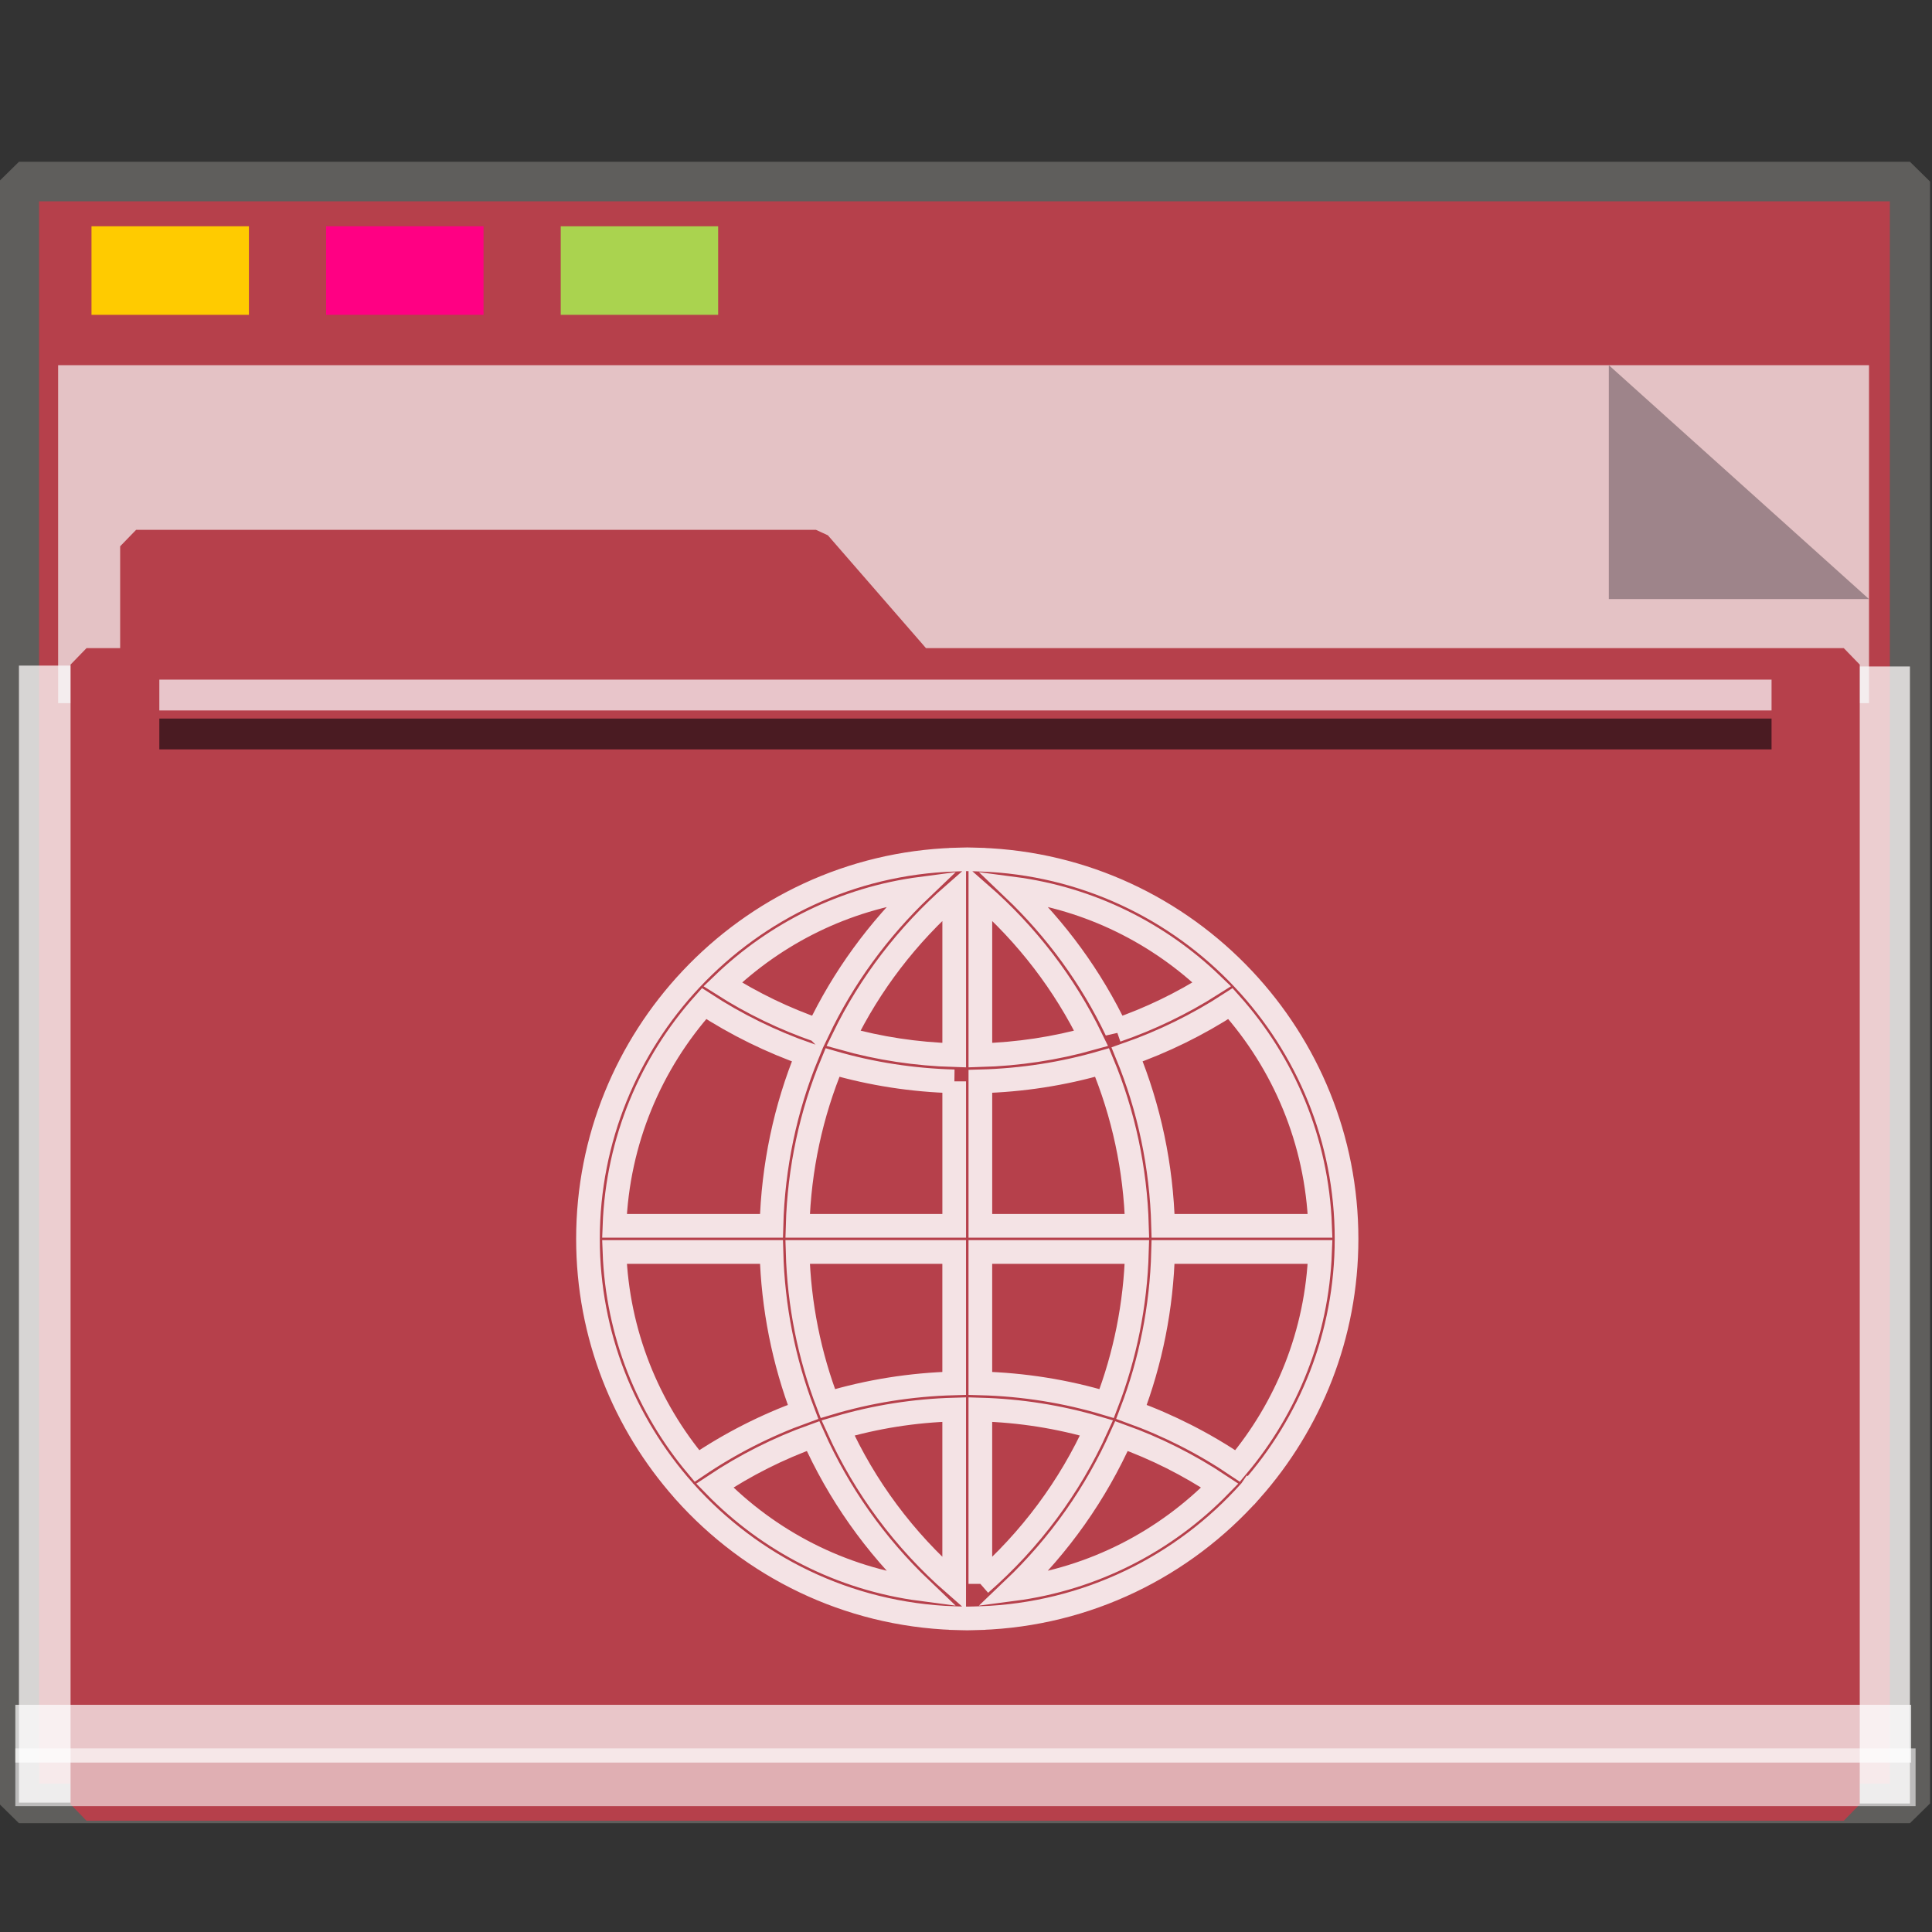 <?xml version="1.0" encoding="UTF-8" standalone="no"?>
<svg
   xmlns:dc="http://purl.org/dc/elements/1.1/"
   xmlns:cc="http://creativecommons.org/ns#"
   xmlns:rdf="http://www.w3.org/1999/02/22-rdf-syntax-ns#"
   xmlns:svg="http://www.w3.org/2000/svg"
   xmlns="http://www.w3.org/2000/svg"
   xmlns:sodipodi="http://sodipodi.sourceforge.net/DTD/sodipodi-0.dtd"
   xmlns:inkscape="http://www.inkscape.org/namespaces/inkscape"
   inkscape:version="1.0beta2 (2b71d25d45, 2019-12-03)"
   sodipodi:docname="folder-publicshare.svg"
   id="SVGRoot"
   version="1.1"
   viewBox="0 0 64 64"
   height="64px"
   width="64px">
  <rect x="0" y="0" width="64" height="64" fill="#333333" stroke="none"/>
  <sodipodi:namedview
     inkscape:document-rotation="0"
     inkscape:snap-global="false"
     inkscape:snap-to-guides="false"
     inkscape:snap-grids="false"
     inkscape:snap-page="true"
     inkscape:snap-object-midpoints="true"
     inkscape:grid-bbox="true"
     inkscape:lockguides="true"
     inkscape:window-maximized="1"
     inkscape:window-y="21"
     inkscape:window-x="0"
     inkscape:window-height="1027"
     inkscape:window-width="1920"
     units="px"
     inkscape:pagecheckerboard="false"
     inkscape:showpageshadow="false"
     showgrid="false"
     inkscape:current-layer="g852"
     inkscape:document-units="px"
     inkscape:cy="32"
     inkscape:cx="25.894772"
     inkscape:zoom="8.3897034"
     inkscape:pageshadow="2"
     inkscape:pageopacity="0.0"
     borderopacity="1.0"
     bordercolor="#666666"
     pagecolor="#FFFFFF"
     id="base" />
  <defs
     id="defs2" />
  <g
     inkscape:label="Layer 1"
     inkscape:groupmode="layer"
     id="layer1">
    <g
       transform="matrix(0.984,0,0,0.963,-3.199,-18.562)"
       id="g938">
      <g
         transform="matrix(0.995,0,0,1,0.645,-1.038)"
         id="g1521">
        <g
           id="g852">
          <rect
             style="opacity:1;fill:#B6404B;fill-opacity:1;fill-rule:nonzero;stroke:#5f5e5c;stroke-width:1.361;stroke-linecap:square;stroke-linejoin:bevel;stroke-miterlimit:4;stroke-dasharray:none;stroke-opacity:1;paint-order:markers stroke fill"
             id="rect817"
             width="63.981"
             height="55.79"
             x="3.26"
             y="26.559" />
          <rect
             y="-67.24"
             x="43.239"
             height="1.928"
             width="39.113"
             id="rect1500"
             style="opacity:1;fill:#fefbfb;fill-opacity:0.755;fill-rule:nonzero;stroke:none;stroke-width:0.069;stroke-linecap:square;stroke-linejoin:bevel;stroke-miterlimit:4;stroke-dasharray:none;stroke-opacity:0.796;paint-order:markers stroke fill"
             transform="rotate(90)" />
          <rect
             transform="rotate(90)"
             style="opacity:1;fill:#fefbfb;fill-opacity:0.755;fill-rule:nonzero;stroke:none;stroke-width:0.081;stroke-linecap:square;stroke-linejoin:bevel;stroke-miterlimit:4;stroke-dasharray:none;stroke-opacity:0.796;paint-order:markers stroke fill"
             id="rect1498"
             width="39.113"
             height="2.615"
             x="43.209"
             y="-5.875" />
          <g
             id="g851"
             transform="matrix(0.267,0,0,0.377,-8.229,12.423)"
             style="opacity:0.693">
            <path
               id="rect831"
               d="M 47.996,54.25 H 277.469 V 85.091 H 47.996 Z"
               style="opacity:1;fill:#f8fafa;fill-opacity:1;fill-rule:nonzero;stroke:none;stroke-width:0.67;stroke-linecap:square;stroke-linejoin:bevel;stroke-miterlimit:4;stroke-dasharray:none;stroke-opacity:0.796;paint-order:markers stroke fill"
               inkscape:connector-curvature="0" />
            <path
               sodipodi:nodetypes="cccc"
               inkscape:connector-curvature="0"
               id="path1496"
               d="M 277.469,75.592 244.5,54.25 v 21.342 z"
               style="opacity:1;fill:#93a2a5;fill-opacity:1;fill-rule:nonzero;stroke:none;stroke-width:0.211;stroke-linecap:square;stroke-linejoin:bevel;stroke-miterlimit:4;stroke-dasharray:none;stroke-opacity:0.796;paint-order:markers stroke fill" />
          </g>
          <g
             transform="matrix(0.929,0,0,0.974,2.527,4.016)"
             style="fill:#B6404B;fill-opacity:1;stroke:#B6404B;stroke-width:1.162;stroke-miterlimit:4;stroke-dasharray:none;stroke-opacity:1"
             id="g1484">
            <path
               inkscape:connector-curvature="0"
               d="m 5.056,36.026 h 24.762 l 3.746,4.178 H 5.056 Z M 3.25,40.204 h 64 v 40.251 h -64 z"
               style="opacity:1;fill:#B6404B;fill-opacity:1;fill-rule:nonzero;stroke:#B6404B;stroke-width:1.162;stroke-linecap:square;stroke-linejoin:bevel;stroke-miterlimit:4;stroke-dasharray:none;stroke-opacity:1;paint-order:markers stroke fill"
               id="rect821"
               sodipodi:nodetypes="cccccccccc" />
          </g>
          <rect
             y="28.097"
             x="5.715"
             height="3.046"
             width="5.326"
             id="rect825"
             style="opacity:1;fill:#ffcc00;fill-opacity:0.993;fill-rule:nonzero;stroke:none;stroke-width:0.477;stroke-linecap:square;stroke-linejoin:bevel;stroke-miterlimit:4;stroke-dasharray:none;stroke-opacity:1;paint-order:markers stroke fill" />
          <rect
             style="opacity:1;fill:#ff0084;fill-opacity:0.993;fill-rule:nonzero;stroke:none;stroke-width:0.477;stroke-linecap:square;stroke-linejoin:bevel;stroke-miterlimit:4;stroke-dasharray:none;stroke-opacity:1;paint-order:markers stroke fill"
             id="rect827"
             width="5.326"
             height="3.046"
             x="13.653"
             y="28.097" />
          <rect
             y="28.097"
             x="21.591"
             height="3.046"
             width="5.326"
             id="rect829"
             style="opacity:1;fill:#aad450;fill-opacity:0.993;fill-rule:nonzero;stroke:none;stroke-width:0.477;stroke-linecap:square;stroke-linejoin:bevel;stroke-miterlimit:4;stroke-dasharray:none;stroke-opacity:1;paint-order:markers stroke fill" />
          <rect
             y="78.957"
             x="3.138"
             height="1.987"
             width="64.144"
             id="rect855"
             style="opacity:0.704;fill:#FFFFFF;fill-opacity:0.997;fill-rule:nonzero;stroke:none;stroke-width:0.09;stroke-linecap:square;stroke-linejoin:bevel;stroke-miterlimit:4;stroke-dasharray:none;stroke-opacity:0.796;paint-order:markers stroke fill" />
          <rect
             style="opacity:0.597;fill:#FFFFFF;fill-opacity:0.969;fill-rule:nonzero;stroke:none;stroke-width:0.09;stroke-linecap:square;stroke-linejoin:bevel;stroke-miterlimit:4;stroke-dasharray:none;stroke-opacity:0.796;paint-order:markers stroke fill"
             id="rect853"
             width="64.293"
             height="1.987"
             x="3.138"
             y="80.456" />
          <rect
             y="43.692"
             x="8.01"
             height="1.06"
             width="54.548"
             id="rect1504"
             style="opacity:0.704;fill:#fcfdff;fill-opacity:1;fill-rule:nonzero;stroke:none;stroke-width:0.061;stroke-linecap:square;stroke-linejoin:bevel;stroke-miterlimit:4;stroke-dasharray:none;stroke-opacity:0.796;paint-order:markers stroke fill" />
          <rect
             style="opacity:0.597;fill:#000207;fill-opacity:1;fill-rule:nonzero;stroke:none;stroke-width:0.061;stroke-linecap:square;stroke-linejoin:bevel;stroke-miterlimit:4;stroke-dasharray:none;stroke-opacity:0.796;paint-order:markers stroke fill"
             id="rect1523"
             width="54.548"
             height="1.06"
             x="8.01"
             y="45.031" />
          <g
             style="fill:none;stroke:#FFFFFF;stroke-width:1.271;stroke-miterlimit:4;stroke-dasharray:none;stroke-opacity:0.854"
             id="world"
             transform="matrix(0.63,0,0,0.641,-200.371,-480.187)">
            <path
               d="m 389.387,860.798 c 3.192,-3.597 5.136,-8.326 5.136,-13.502 0,-5.385 -2.104,-10.285 -5.529,-13.932 0,0 0,-7e-4 0,-7e-4 -0.003,-0.004 -0.007,-0.006 -0.009,-0.009 -3.568,-3.792 -8.566,-6.22 -14.126,-6.41 l -7e-4,-7e-4 -0.397,-0.011 c -0.103,-0.004 -0.205,-0.007 -0.308,-0.007 -0.103,0 -0.206,0.004 -0.308,0.007 l -0.395,0.011 -7e-4,7e-4 c -5.56,0.19 -10.558,2.618 -14.126,6.41 -0.003,0.004 -0.007,0.005 -0.009,0.009 0,0 0,7e-4 -7e-4,10e-4 -3.426,3.646 -5.53,8.546 -5.53,13.931 0,5.176 1.944,9.905 5.136,13.502 0.004,0.006 0.004,0.013 0.009,0.02 0.013,0.018 0.031,0.026 0.044,0.042 3.587,4.009 8.732,6.592 14.475,6.789 l 7.1e-4,7e-4 0.395,0.011 c 0.103,0.003 0.206,0.006 0.309,0.006 0.103,0 0.206,-0.004 0.308,-0.007 l 0.395,-0.011 7.1e-4,-7e-4 c 5.749,-0.197 10.901,-2.785 14.487,-6.803 0.009,-0.012 0.024,-0.015 0.032,-0.028 0.006,-0.006 0.006,-0.013 0.01,-0.019 z m -34.181,-12.799 h 8.431 c 0.079,2.978 0.661,5.871 1.696,8.581 -1.998,0.723 -3.908,1.692 -5.697,2.902 -2.632,-3.131 -4.27,-7.121 -4.43,-11.483 z m 4.814,-13.33 c 1.748,1.137 3.608,2.047 5.549,2.727 -1.188,2.885 -1.846,5.995 -1.932,9.198 h -8.431 c 0.168,-4.571 1.958,-8.732 4.814,-11.925 z m 33.082,11.925 h -8.431 c -0.086,-3.203 -0.743,-6.313 -1.932,-9.198 1.941,-0.68 3.801,-1.59 5.549,-2.727 2.856,3.192 4.646,7.354 4.814,11.925 z m -19.65,-9.157 c -2.031,-0.058 -4.024,-0.36 -5.95,-0.901 1.424,-2.921 3.434,-5.557 5.95,-7.752 z m 0,1.405 v 7.753 h -8.409 c 0.086,-3.054 0.727,-6.016 1.873,-8.763 2.111,0.612 4.304,0.95 6.537,1.01 z m 1.405,0 c 2.233,-0.06 4.425,-0.398 6.537,-1.01 1.146,2.746 1.786,5.709 1.873,8.763 h -8.41 z m 0,-1.405 v -8.653 c 2.516,2.195 4.526,4.831 5.95,7.752 -1.926,0.541 -3.919,0.844 -5.95,0.901 z m 7.311,-1.328 c -1.349,-2.827 -3.222,-5.403 -5.541,-7.611 4.113,0.538 7.814,2.398 10.665,5.14 -1.618,1.027 -3.335,1.853 -5.124,2.47 z m -16.028,0 c -1.789,-0.617 -3.506,-1.443 -5.123,-2.47 2.85,-2.742 6.551,-4.602 10.665,-5.14 -2.319,2.208 -4.192,4.783 -5.541,7.611 z m -1.098,11.89 h 8.409 v 7.051 c -2.323,0.062 -4.599,0.424 -6.786,1.082 -0.988,-2.567 -1.544,-5.31 -1.623,-8.133 z m 8.409,8.456 v 9.355 c -2.693,-2.35 -4.804,-5.204 -6.24,-8.371 2.014,-0.594 4.106,-0.924 6.24,-0.984 z m 1.405,9.355 v -9.355 c 2.135,0.06 4.226,0.391 6.24,0.983 -1.436,3.167 -3.547,6.022 -6.24,8.371 z m 0,-10.76 v -7.051 h 8.409 c -0.079,2.823 -0.635,5.566 -1.624,8.134 -2.187,-0.659 -4.462,-1.021 -6.785,-1.083 z m 9.814,-7.051 h 8.431 c -0.16,4.362 -1.797,8.352 -4.43,11.483 -1.79,-1.21 -3.7,-2.179 -5.697,-2.902 1.036,-2.711 1.617,-5.604 1.696,-8.581 z m -24.079,12.535 c 1.662,-1.104 3.431,-1.992 5.28,-2.656 1.366,3.063 3.327,5.853 5.81,8.217 -4.321,-0.565 -8.187,-2.588 -11.09,-5.561 z m 16.036,5.561 c 2.482,-2.363 4.443,-5.154 5.81,-8.217 1.849,0.664 3.617,1.552 5.28,2.656 -2.902,2.973 -6.769,4.996 -11.09,5.561 z"
               style="fill:none;fill-opacity:1;stroke:#FFFFFF;stroke-width:1.271;stroke-miterlimit:4;stroke-dasharray:none;stroke-opacity:0.854"
               id="path3480"
               inkscape:connector-curvature="0" />
          </g>
        </g>
      </g>
    </g>
  </g>
</svg>
